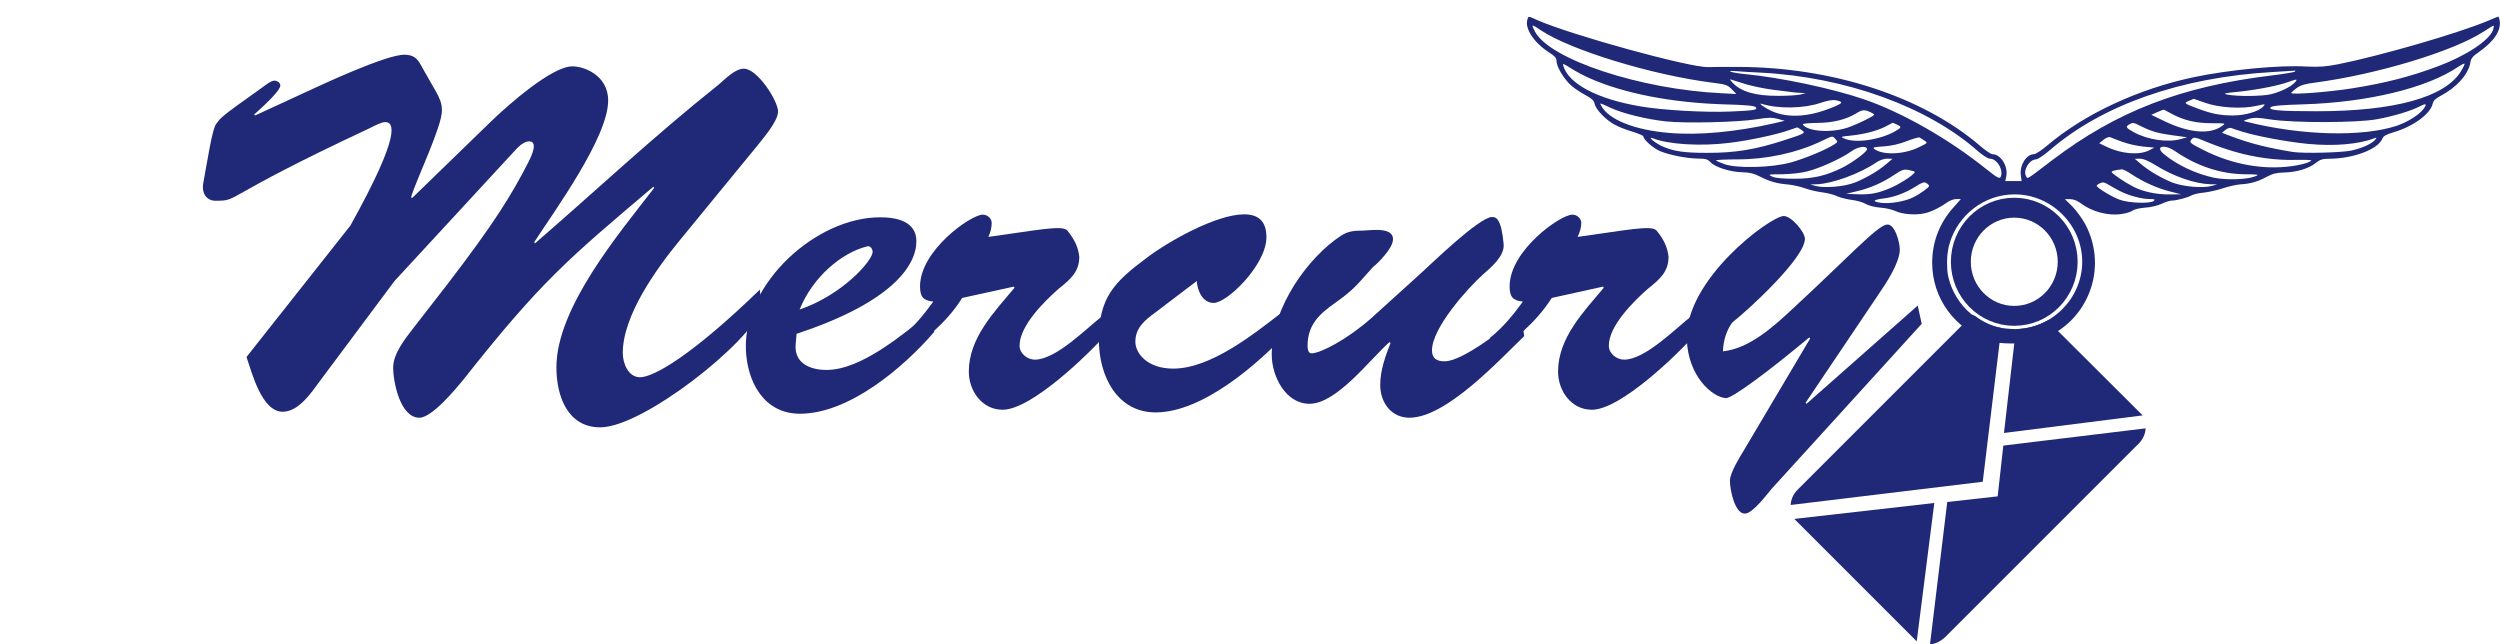 <?xml version="1.0" encoding="utf-8"?>
<!-- Generator: Adobe Illustrator 17.1.0, SVG Export Plug-In . SVG Version: 6.00 Build 0)  -->
<!DOCTYPE svg PUBLIC "-//W3C//DTD SVG 1.1//EN" "http://www.w3.org/Graphics/SVG/1.1/DTD/svg11.dtd">
<svg version="1.1" id="Слой_1" xmlns="http://www.w3.org/2000/svg" xmlns:xlink="http://www.w3.org/1999/xlink" x="0px" y="0px"
	 viewBox="0 0 753.5 194.2" enable-background="new 0 0 753.5 194.2" xml:space="preserve">
<g>
	<g transform="translate(0,660) scale(0.1,-0.1)">
		<path fill="#1F2977" d="M7533.9,6538.5c-1.4,6.3-3.2,11.7-3.6,11.7c-0.9,0-15.3-5.9-32-13.1c-92.4-38.3-321.1-104.6-451.4-130.8
			c-37.4-7.2-55.9-8.6-94.7-6.8c-81.6,5-234.5-9.9-339.6-32c-166.9-35.2-329.2-110.5-440.6-204.7c-18-15.3-36.5-27.5-41.5-27.5
			c-23,0-43.7-33.4-39.7-63.1l2.3-18h-49.2l3.2,15.3c5.4,30.2-17.1,65.8-41.9,65.8c-4.5,0-21.2,11.3-37.4,25.3
			c-172.7,148.4-446,237.2-728.3,237.7c-41.9,0-82.5,0-90.2-0.5c-53.2-2.7-413.5,96.5-515.9,141.6c-28.9,13.1-26.2,12.6-29.8,1.8
			c-8.6-27.1,19.8-69.9,65.4-99.2c17.6-11.3,22.5-17.1,22.5-26.6c0-17.1,23.5-55.5,45.1-74c10.4-9,29.8-21.6,42.8-28.4
			c18-9.9,24.8-15.8,26.6-25.3c3.2-17.1,33.8-49.2,60-63.1c11.7-6.8,36.5-16.2,54.6-21.6c17.6-5.4,32.5-11.7,32.5-14
			c0-9.5,29.3-35.6,50.5-44.6c28-11.7,81.2-22.1,116.8-22.5c20.7,0,26.6-1.8,35.6-11.3c14-14.9,60.9-29.3,96.1-29.8
			c21.2-0.5,34.3-3.6,52.8-13.1c29.3-14.9,51.4-21.2,85.7-23.9c13.5-1.4,36.1-6.3,49.6-11.3c13.5-5,37-10.4,51.9-12.2
			c14.9-1.8,35.2-6.8,45.1-11.7c9.9-4.5,30.2-9.5,45.1-11.3c14.9-1.8,33.4-7.2,41.5-12.2c8.6-5,26.6-9.5,42.8-10.8
			c15.8-0.9,37-5.9,47.4-10.8c20.3-9.5,60-12.6,87-6.3c19.4,4.1,46.9,17.6,66.3,32c8.1,5.9,20.7,10.8,28.4,10.8h14.4l-22.5-25.3
			c-41.9-46.9-64-104.2-64-166.4c0-107.3,67.6-199.8,171.4-235c18-6.3,37.9-8.6,74.4-8.6c43.3,0,54.1,1.8,83.4,12.6
			c140.3,51.4,202.5,213.3,132.6,346.3c-9,16.7-26.6,41-38.8,53.7l-23,22.5h15.8c9.5,0,21.2-4.5,31.1-11.7
			c34.7-26.6,84.8-39.7,125.4-32.9c13.1,1.8,27.5,6.8,31.6,9.9c4.1,3.6,20.7,7.7,37.4,9c17.1,0.9,38.8,6.3,50.1,11.7
			c10.8,5,23.9,9.5,29.8,9.5c14.4,0,50.5,9.5,61.3,16.2c5,2.7,21.6,6.8,37,8.1c15.3,1.8,41.9,7.7,58.6,13.5
			c16.7,5.4,39.7,10.4,51,11.3c28.9,1.4,52.8,8.1,78.9,22.5c17.6,9.5,29.3,12.6,51.9,13.1c37.9,0.9,74.9,11.7,95.6,28.4
			c13.5,10.8,21.2,13.1,40.6,13.1c74.9,0.5,148.8,28.9,161.4,61.8c2.7,6.8,11.7,11.7,30.2,17.1c61.3,17.6,113.6,55.5,120.9,87
			c1.8,9,8.6,15.8,23.5,23.5c49.6,26.2,84.3,65.4,90.2,101.5c1.8,11.7,7.2,18.5,26.6,31.6
			C7517.6,6475.8,7539.3,6508.7,7533.9,6538.5z M6916.5,6351.3c-11.7-13.1-44.2-28.9-73.5-35.6c-25.7-5.9-99.7-6.8-129-0.9
			c-15.8,3.2-10.8,4.5,36.1,9c56.8,6.3,118.6,18.5,148.8,29.8C6923.7,6362.6,6926.4,6362.1,6916.5,6351.3z M6431.2,6201.6
			c-23.5,12.6-25.7,16.7-13.5,23.5c10.8,6.3,12.2,6.3,36.1-5.9c31.6-15.8,52.8-21.6,97.9-27.5l40.6-5.4l-18-5
			C6534.5,6169.6,6474.1,6178.1,6431.2,6201.6z M6493,6155.1l-14.4-7.7c-29.8-15.8-84.3-11.7-129.9,10.4l-21.6,10.4l13.1,10.8
			c7.7,5.9,15.8,9,19.8,7.7c3.6-1.8,19.8-8.1,36.1-14c15.8-5.9,44.2-12.6,63.1-14.4L6493,6155.1z M6522.3,6235.4l-38.3,18.5l18,8.1
			c9.9,4.5,18.9,7.7,20.3,7.2c1.4-0.5,12.6-6.3,24.8-13.1c37-19.4,72.2-27.5,119.1-27.5c41.5,0,42.4,0,32-7.7
			C6661.7,6193.5,6597.6,6198.9,6522.3,6235.4z M6623.8,6272.8c-41,15.3-42.4,16.7-27.1,23c7.7,3.2,14.4,5.9,15.3,6.3
			c0.9,0,16.2-5.4,33.8-11.7c41.5-15.3,112.7-19.4,155.1-9.5c27.5,6.3,28,6.3,20.7-1.8c-13.5-14.9-54.1-27.1-91.5-27.1
			C6691,6252.1,6665.7,6257.1,6623.8,6272.8z M4626,6505.5c-11.7,22.1-9.9,22.5,17.6,3.6c89.3-60,335.5-135.3,517.7-158.3
			c40.1-5,45.5-6.8,58.2-19.8l14-14.4l-42.4,2.3C4944.4,6330.1,4669.3,6421.2,4626,6505.5z M5711.9,6204.3
			c-46.4-26.2-119.1-36.5-152.4-22.1c-13.1,5.4-12.6,5.9,18,9c41,4.1,80.3,14.4,105.5,27.5c11.3,5.9,21.2,10.8,21.6,11.3
			c0.5,0,6.3-2.3,12.6-5.4C5732.2,6217.8,5731.8,6215.6,5711.9,6204.3z M5746.7,6174.5c18.5,7.2,36.1,12.2,38.3,11.3
			c2.7-1.4,9.5-5.4,15.3-9.5c10.4-6.8,10.4-6.8-14.4-18.9c-44.6-23-110-26.2-136.2-6.8c-6.8,5-3.2,6.3,27.5,8.1
			C5701.1,6160.5,5723.7,6165.5,5746.7,6174.5z M5626.2,6240.4c-14.4-7.7-39.2-18.5-55.5-24.4c-50.1-17.6-123.6-12.6-137.1,9
			c-1.8,2.3,15.8,4.1,41,4.5c48.7,0,89.3,9.9,120.9,29.3c18,11.3,25.3,11.7,46.4,0.9C5652.4,6254.3,5652,6253.9,5626.2,6240.4z
			 M5534.3,6281c-75.8-33.4-143.4-38.8-194.4-15.8c-21.6,9.9-43.7,26.2-29.3,21.6c49.2-15.3,127.2-14,176.8,3.2
			c29.8,9.9,45.5,10.8,60.4,3.2C5552.3,6290.9,5548.2,6287.3,5534.3,6281z M5426.5,6315.2c-8.6-2.3-37.9-4.1-65.4-4.1
			c-69.9-0.5-115,12.6-140.3,41c-8.6,9.9-8.6,9.9,0.5,6.8c5-1.8,25.3-8.1,45.1-14c19.8-5.4,54.6-12.6,76.7-15.3
			c22.5-2.7,46.9-5.9,54.1-6.8c7.7-1.4,20.7-2.3,29.3-2.7l15.8-0.9L5426.5,6315.2z M4712.1,6400.5c-3.2,9.5-1.8,9,22.1-5.9
			c14-9,38.3-22.1,54.6-29.3c103.3-46.5,248.9-74.9,406.8-79.8c66.7-1.8,92.4-4.1,96.1-8.6c6.8-8.1-3.2-9.9-77.1-13.1
			c-76.2-3.2-205.2,4.1-271.5,15.8C4815.4,6301.2,4728.8,6346.8,4712.1,6400.5z M4826.2,6281c-5.9,9.9-5.4,9.9,28-5.9
			c37-17.1,106.4-34.3,166.4-41c57.7-6.3,219.2-2.7,276.4,6.8c32,5,43.3,5.4,60.9,0.9l21.2-5.9l-32.9-7.7
			c-112.7-25.7-226.4-36.5-314.3-28.9C4927.2,6207.9,4848.8,6239,4826.2,6281z M5144.6,6139.3c-69,0-99.2,4.5-132.6,18.9
			c-22.5,9.5-50.1,32.5-29.8,24.8c47.4-18.5,144.3-24.4,230.9-13.5c57.3,6.8,141.6,24.8,178.1,37.9c13.1,4.5,24.4,8.6,25.3,8.6
			c0.5,0.5,6.3-2.7,12.6-7.2c14.4-9.5,12.6-10.8-49.2-30.7C5292.1,6149.3,5229.4,6138.9,5144.6,6139.3z M5197.8,6105.1
			c-13.1,4.5-24.8,9.9-25.7,11.3c-0.9,1.8,28,3.2,64,3.2c88.4,0,178.1,19.4,250.7,53.7c38.8,18.5,35.6,18,45.1,7.7
			c7.7-8.6,7.7-9-2.7-15.8c-25.3-16.7-91.1-43.7-132.1-55C5338.1,6094.3,5236.2,6092,5197.8,6105.1z M5408.4,6061.3
			c-36.1,0-56.4,1.8-66.7,6.3c-14.4,6.8-13.5,6.8,29.3,7.2c25.3,0.5,57.7,3.6,75.8,8.6c37.4,9,104.6,39.7,133,60.4
			c20.3,14.9,47.4,18,47.4,6.3c0-7.7-43.3-39.7-74.4-55.5C5504,6070.4,5465.3,6061.3,5408.4,6061.3z M5471.6,6039.7l-15.8,4.5
			l20.3,0.5c45.5,1.4,129,31.6,178.6,65.4c10.8,7.2,23.5,11.7,33.4,11.7l15.8-0.5l-17.6-14.9c-23.9-20.7-60-41.9-93.8-55.9
			C5560.4,6037.4,5498.6,6032,5471.6,6039.7z M5600.1,6014.4l-36.1,1.4l33.8,8.1c39.2,9,78.5,26.6,113.6,50.5
			c20.3,13.5,26.6,15.8,39.7,13.5c8.6-1.8,17.6-4.1,19.4-5.4c5.9-3.6-35.6-32-66.7-46.4C5663.2,6018,5639.8,6013.1,5600.1,6014.4z
			 M5766.5,6005.4c-24.4-12.6-70.4-20.3-97.4-16.7c-27.5,4.1-24.4,9,7.7,13.1c31.1,3.6,65.8,16.2,97,36.1
			c19.8,12.6,25.7,14.4,32.5,10.4c4.5-3.2,8.1-6.8,8.1-8.6C5814.3,6035.2,5787.7,6015.8,5766.5,6005.4z M5620.4,6299.9
			c-95.2,32.9-253.9,66.7-360.8,76.7c-40.1,4.1-64.5,11.7-27.1,9c13.5-1.4,47.4-3.2,74.4-4.5c256.2-13.1,504.6-103.3,655.7-237.7
			c13.5-11.7,29.3-21.6,34.7-21.6c19.8,0,39.2-28.4,34.3-50.5c-2.7-12.6-8.6-9.9-44.2,18.5
			C5875.6,6179.9,5734.9,6260.2,5620.4,6299.9z M6275.8,5811.1c0-110.6-92.3-202.9-202.9-202.9c-0.3,0-0.5,0-0.8,0s-0.5,0-0.8,0
			c-1.8,0-3.5,0.1-5.3,0.2c-1.4,0-2.8,0-4.1,0.1c-5,0.3-10,0.6-14.9,1.3c-36.6,3.3-60,12-94.3,35.4c-33.8,22.5-61.8,60.9-75.3,101.9
			c-6.4,20.6-8.9,33.1-8.7,53.6c-0.2,3.5-0.3,6.9-0.3,10.5c0,11.5,1,22.7,2.9,33.7c1.1,8.5,2.8,15.5,5.4,23
			c25,83.7,103.6,146.2,194.6,146.2c0.3,0,0.5,0,0.8,0s0.5,0,0.8,0C6183.5,6014,6275.8,5921.7,6275.8,5811.1z M6185.5,6117.3
			c-81.2-61.8-73.5-56.8-78.5-49.2c-10.8,16.2,8.1,50.5,28.9,51.4c6.3,0.5,24.8,12.6,42.8,28.4c158.3,136.2,395,219.2,670.6,235
			c32.5,2.3,61.8,4.1,65.4,4.1c3.6,0.5,4.5-0.5,2.3-2.7c-2.7-2.3-33.8-7.2-69.9-11.7C6574.2,6339.6,6379.8,6264.7,6185.5,6117.3z
			 M6491.7,5994.6c-9-9-75.3-6.8-102.4,3.2c-22.5,7.7-69.9,36.5-69.9,42.4c0,1.4,4.5,5,10.4,7.7c7.7,3.6,12.6,3.2,23.5-3.6
			c7.7-4.5,23-13.5,34.7-19.4c26.2-14,66.7-24.8,91.1-24.8C6493.5,6000,6496.2,5999.1,6491.7,5994.6z M6538.6,6014
			c-37.9-0.5-79.4,8.1-108.2,23c-25.7,13.1-65.8,40.1-65.8,44.6c0,3.2,10.4,5.9,31.1,8.1c3.6,0,17.1-6.8,30.2-15.8
			c34.3-22.5,75.3-41,114.5-51l33.8-8.6L6538.6,6014z M6666.6,6039.7c-27.1-7.7-88.8-2.3-120.9,10.8c-33.8,14-69.9,35.2-93.8,55.9
			l-17.6,14.9l15.3,0.5c9.9,0,25.3-6.3,47.4-19.8c55-34.3,118.6-55.9,165.1-57.3l20.3-0.5L6666.6,6039.7z M6797,6068.5
			c-23.9-9.9-87.5-11.7-124.5-4.1c-54.1,11.7-110,37.9-149.7,70.4c-29.8,24.4,0,32.5,33.8,9c64.5-44.2,136.2-68.1,208.3-69
			C6808.2,6074.4,6810.5,6074,6797,6068.5z M6874.1,6096.1c-76.2-4.1-158.3,14-232.2,51.4c-42.4,21.2-44.6,23.5-36.1,32.9
			c6.8,7.2,9.5,6.8,48.7-9.5c23-9.5,59.1-22.1,80.3-28c59.5-17.6,128.1-26.6,184-24.8c27.1,0.5,48.3,0,47.4-1.8
			C6960.7,6108.2,6916.5,6098.3,6874.1,6096.1z M7158.6,6178.6c-10.4-12.2-39.2-25.3-72.2-32.5c-30.2-6.3-144.3-9-175.9-4.1
			c-76.7,12.6-128.5,25.7-182.6,46l-31.1,11.7l10.4,8.6c5.9,5,13.5,7.2,17.6,5.9c4.1-1.8,19.4-6.8,34.3-11.3
			c43.3-13.5,135.3-30.7,196.2-36.5c79.8-7.7,152.9-1.4,200.7,16.7C7164.1,6186.3,7164.5,6185.8,7158.6,6178.6z M7304.3,6271.5
			c-13.5-18-47.4-39.2-80.3-50.5c-103.7-34.3-286.8-29.8-451.9,11.7c-12.2,3.2-12.2,3.2,6.3,9c15.8,4.5,27.1,4.1,65.4-1.8
			c70.8-10.8,261.6-10.4,321.1,0.9c49.2,9,101.5,24.8,127.6,38.3C7312.9,6289.5,7316,6287.7,7304.3,6271.5z M7417.1,6384.7
			c-48.3-78-200.2-120-434.7-120c-113.2,0-147.9,3.2-138.4,12.2c4.1,4.1,32.5,6.8,97.9,8.6c194.4,5.9,373.4,49.2,467.2,113.2
			c9.5,6.3,18,10.4,18.9,9.5C7429.2,6406.8,7424.3,6396.4,7417.1,6384.7z M7514,6509.6c-11.3-31.6-81.6-78-166.4-109.6
			c-82.1-30.7-156.5-50.1-258.4-66.3c-71.7-11.3-183.5-19.8-183.5-14c0.5,1.4,7.2,8.1,15.8,14.4c12.2,9,24.8,13.1,57.3,17.1
			c186.3,24.8,415.8,94.3,506.4,153.3c14.9,9.9,28.4,18,30.2,18C7517.2,6523.1,7516.3,6517.3,7514,6509.6z"/>
	</g>
	<g>
		<g>
			<path fill="#1F2977" d="M602.1,149.6l-15.2,1.7l-5.2,42.9c1.6-0.1,3.2-0.9,4.6-2.2l58.3-58.3c1.3-1.3,2-2.9,2.1-4.6l-42.9,5.2
				L602.1,149.6z"/>
			<path fill="#1F2977" d="M595.4,95.3l-0.9-0.4l-52.7,52.7c-1.3,1.3-2,2.9-2.1,4.6l57.9-7l5.6-46.3l-0.2-0.1
				C600.2,98.2,597.6,97,595.4,95.3z"/>
			<polygon fill="#1F2977" points="540.8,156.4 577.7,193.3 583,151.6 			"/>
			<path fill="#1F2977" d="M617.1,96.6c-2.8,1.6-6,2.5-9.5,2.6l-3.6,31.3l41.8-5.3L617.1,96.6z"/>
		</g>
	</g>
</g>
<ellipse fill="none" stroke="#1F2977" stroke-width="6" stroke-miterlimit="10" cx="607.1" cy="78.9" rx="16.1" ry="16.3"/>
<g>
	<path fill="#1F2977" d="M134.9,85.6C149,67.2,154.1,58.9,159.2,49c2.5-4.8,1.9-6.4,0.3-6.4c-1.8,0-3.6,2-4.6,3.1l-36,39L96.3,115
		c-2.5,3.4-6.3,9.1-11.1,9.1c-6.3,0-9.3-11.8-10.9-16.5l31.3-39.6c15.7-28.2,13-31.2,10.5-31.2c-1.2,0-3.4,1.2-4.6,1.8
		c-46.2,21.6-39,21.9-46.6,21.9c-2.4,0-4.3-2-3.6-5.5c1.5-8.1,2.7-16.3,3.9-17.7c1.4-1.8,0.5-1.5,13.8-10.9c0.8-0.6,2.7-2.1,3.7-2.1
		c0.8,0,1.8,0.6,1.8,1.5s-2.1,3.6-7.9,8.7l0.3,0.3L93.8,27c1.8-0.8,22.9-10.8,28.3-10.5c3.6,0.1,4.2,2.2,5.7,4.8l3.6,6.3
		c1.1,2,1.8,3.5,1.8,5.7c0,4.9-7.6,20.5-9.3,26.1l0.3,0.3l23.8-23.1c5.5-5.3,18.3-16.5,24.4-16.6c3.3-0.1,10.9,2.5,10.9,10.3
		c0,11.1-16.2,33.3-22.3,42.7l0.3,0.3c18.4-15.9,35.7-32.2,55.3-47.8c1.9-1.6,4.9-4.8,7.6-4.8c4.1,0,10.3,9.7,10.3,12.9
		c0,3-4.6,8.2-6.4,10.5l-23.2,28.3c-6.9,8.4-17.2,22.6-17.2,34c0,3,1.6,7.3,5.2,7.3c4.2,0,15.9-6.8,36.1-26.4l0.6,5.7
		c-3.6,10.3-35.8,35.8-48.7,35.8c-9.9,0-13.2-9.5-13.2-18.1c0-18,19-40.5,29.5-54.1l-0.3-0.3c-25.5,21.6-33.7,28.3-57.3,58.2
		c-2.3,2.8-9.4,11.4-13.2,11.4c-5.8,0-7.9-10.8-7.9-15.1c0-4.2,3.6-8.7,6-11.8L134.9,85.6z"/>
	<path fill="#1F2977" d="M281.6,100c-9.1,10.6-25.6,24.7-40.5,24.7c-10.9,0-16-9.7-16.3-19.6c-0.6-19.6,21.1-39.7,40.6-39.6
		c4.8,0,10.8,1.2,10.8,7.2c0,7.3-7.3,18.4-36.1,27.9l-0.3,3.3c-0.4,5.7,4.5,7.6,9.3,7.6c10.6,0,23.2-10.9,31.2-17.2L281.6,100z
		 M263,75.9c0-1-0.8-2-1.8-1.6c-7.5,1.9-16.2,9.1-20.2,19C254.1,88.8,263.1,78.4,263,75.9z"/>
	<path fill="#1F2977" d="M290,89.8c-5.2,8.3-11.5,12.1-18,18.6l-0.6-6.6c3.9-3.1,7-6.9,9.9-10.9c-3.1-0.3-4-1.5-4-4.6
		c0-10.8,15.3-21.6,18.9-21.6c1.5,0,2.7,1.2,2.7,2.5c0,1.5-0.4,2.9-1,4.2c14.1-1.9,22.3-3.7,23.8-1.9c2.3,2.8,3.3,5.2,3.6,7.9
		c0,4.6-2.8,6.9-6.3,9.7c-4.3,3.8-11.7,11.1-11.7,17.1c0,2.4,2.4,4.2,4.6,4.2c6.5,0,15.9-9.8,20.8-13.5l1,5.5
		c-5.7,6.5-22.9,23.1-31.5,23.1c-6.3,0-10.2-5.8-10.2-11.5c0-10.2,7.8-18.1,13.8-25.3l-0.3-0.3L290,89.8z"/>
	<path fill="#1F2977" d="M348.2,94.2c-3.3,2.4-6,4.7-6,8.8c0,3.5,3.6,8.1,11.4,8.1c11.4,0,24.4-10.5,33.1-17.2l1.8,5.8
		c-9.1,9.8-25.9,24.6-40.2,24.6c-11.5,0-17.1-10.8-17.1-21.9c0-12.6,4.5-17.3,14.3-24.6c6.7-5.1,21.1-13.2,29.5-13.2
		c4.6,0,6.7,2.4,6.7,6.9c0,8.3-11.8,19.8-15.9,19.8c-3.4,0-4.9-3.8-5.1-6.6L348.2,94.2z"/>
	<path fill="#1F2977" d="M428.1,82.5c3.1-2.8,17.8-17.1,21.6-17.1c1.2,0,2.8,0.4,3.5,8.2c0.3,3.6-3.8,7-6.2,9.1
		c-4.8,4.3-15.4,16.2-15.4,22.9c0,2.4,1.4,3.3,3.8,3.3c5.7,0,18.6-10.5,23.1-14.1l0.9,6.5c-7.6,7.3-23.5,24.6-34.6,24.6
		c-5.5,0-8.8-4.6-8.8-9.9c0-4.5,1.6-8.7,3.1-12.6l-0.3-0.3c-5.8,5.1-15.9,18.6-24.1,18.6c-7.3,0-11.4-8.4-11.4-14.8
		c0-14.5,11.2-29.5,20.8-35.8c2.1-1.4,4-1.6,6.6-1.6c2.1,0,9.8-1.4,9.1,3.1c-0.3,2.4-4.3,6.6-6,7.9c-4.7,5.2-5.5,6.6-11.4,10.8
		c-4.7,3.3-8.3,6.6-8.3,12.9c0,0.8,0.1,2.3,1.2,2.3c2.7,0,10.9-4.3,18-10.6L428.1,82.5z"/>
	<path fill="#1F2977" d="M467.7,89.8c-5.3,8.3-11.5,12.1-18,18.6l-0.6-6.6c3.9-3.1,7-6.9,9.9-10.9c-3.1-0.3-4-1.5-4-4.6
		c0-10.8,15.3-21.6,18.9-21.6c1.5,0,2.7,1.2,2.7,2.5c0,1.5-0.5,2.9-1.1,4.2c14.1-1.9,22.3-3.7,23.8-1.9c2.3,2.8,3.3,5.2,3.6,7.9
		c0,4.6-2.8,6.9-6.3,9.7c-4.3,3.8-11.7,11.1-11.7,17.1c0,2.4,2.4,4.2,4.6,4.2c6.5,0,15.9-9.8,20.8-13.5l1,5.5
		c-5.7,6.5-22.9,23.1-31.5,23.1c-6.3,0-10.2-5.8-10.2-11.5c0-10.2,7.8-18.1,13.8-25.3l-0.3-0.3L467.7,89.8z"/>
	<path fill="#1F2977" d="M534,147.3c-1.5,1.7-5.7,7.5-8.1,7.5c-3.1,0-4.5-7.3-4.5-9.9c0-2.4,2.9-7,4.1-9l20.1-33.9l-0.3-0.3
		C533,112,522,120.1,520.2,120c-4.2-0.3-11.4-6.6-11.8-17.7c-0.6-18,25-37,29.2-37.2c2.3,0,6.4,4.8,6.4,6.9
		c0,5.7-16.9,21.3-21.9,25.2c-1.8,2.5-2.7,5.5-2.8,8.7c8-0.9,15.1-7.3,21.4-13.2c15.4-14.2,25-24.6,27.9-25c2.5-0.5,4,5.4,4,7.5
		c0,3.9-4,10-6.2,13.2l-22.2,33l0.3,0.3L578,92.1l1.2,5.5L534,147.3z"/>
</g>
</svg>
